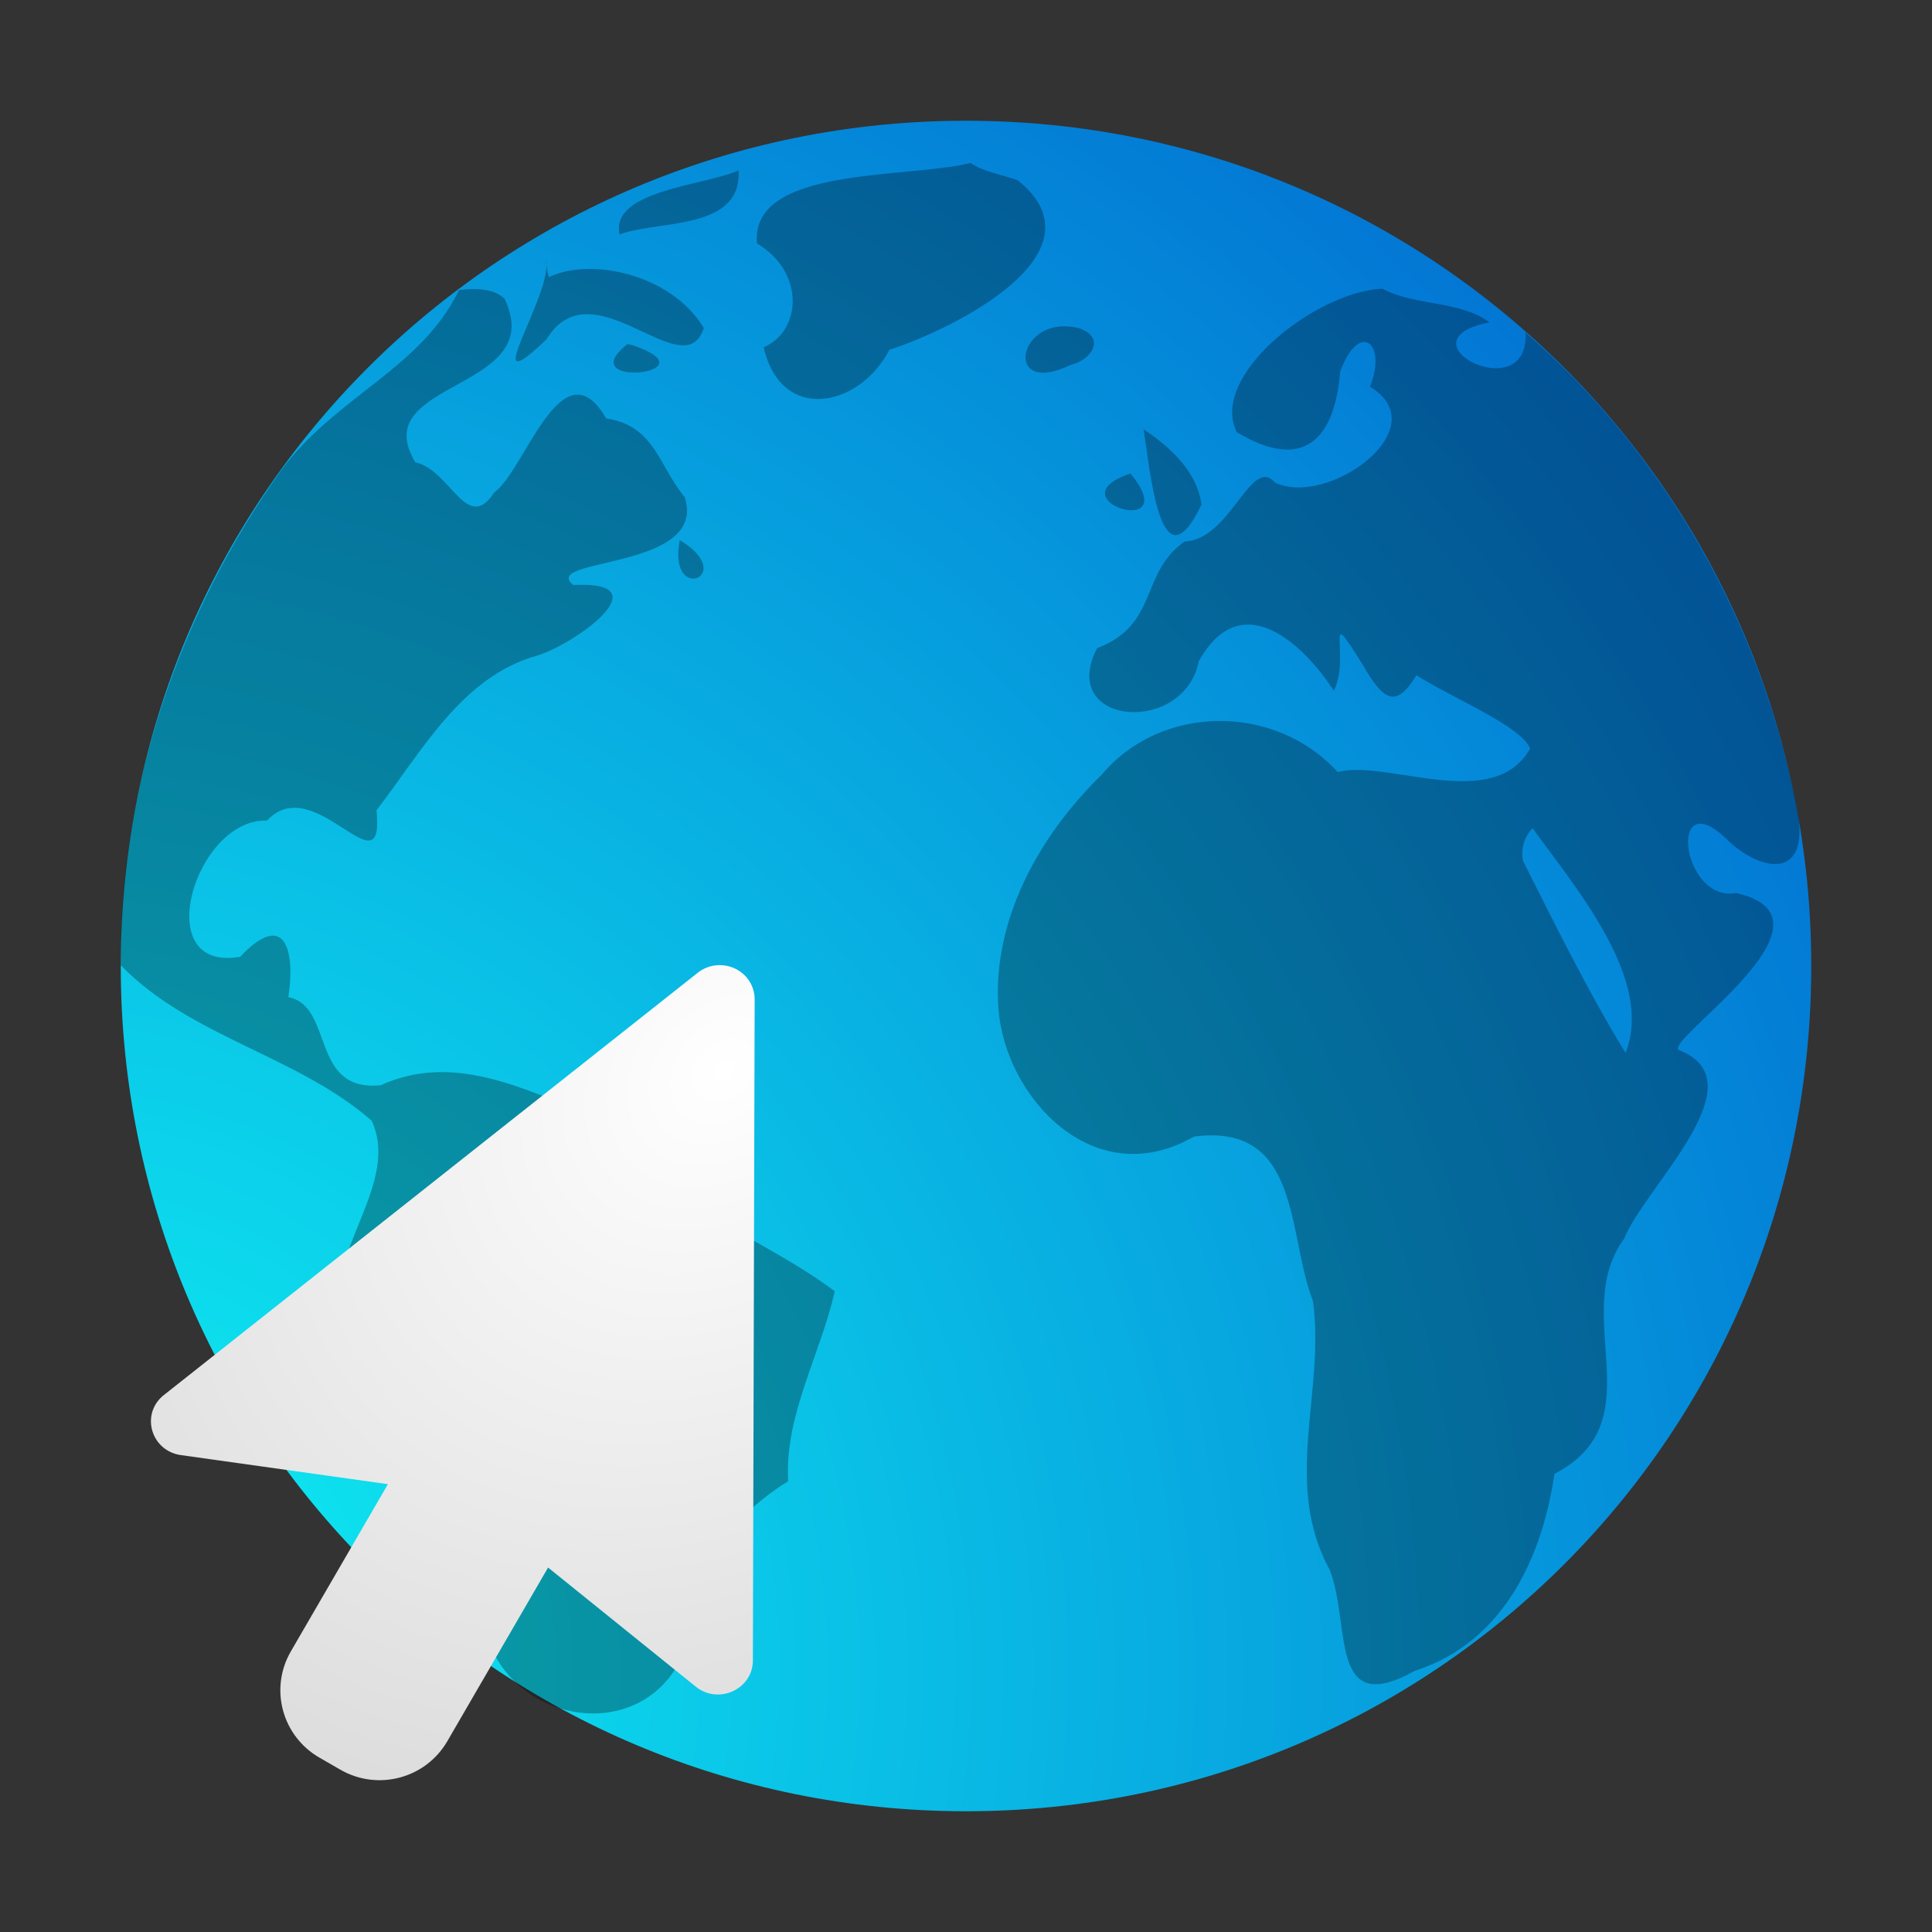 <?xml version="1.0" encoding="UTF-8" standalone="no"?>
<svg
   width="64"
   height="64"
   version="1"
   id="svg5"
   sodipodi:docname="abrowser.svg"
   inkscape:version="1.4 (e7c3feb100, 2024-10-09)"
   xmlns:inkscape="http://www.inkscape.org/namespaces/inkscape"
   xmlns:sodipodi="http://sodipodi.sourceforge.net/DTD/sodipodi-0.dtd"
   xmlns:xlink="http://www.w3.org/1999/xlink"
   xmlns="http://www.w3.org/2000/svg"
   xmlns:svg="http://www.w3.org/2000/svg">
  <rect width="100%" height="100%" fill="#333333" stroke="none"/>
  <defs
     id="defs5">
    <linearGradient
       id="linearGradient1"
       inkscape:collect="always">
      <stop
         style="stop-color:#ffffff;stop-opacity:1;"
         offset="0"
         id="stop1" />
      <stop
         style="stop-color:#b9b9b9;stop-opacity:1;"
         offset="1"
         id="stop2" />
    </linearGradient>
    <inkscape:path-effect
       effect="fillet_chamfer"
       id="path-effect8"
       is_visible="true"
       lpeversion="1"
       nodesatellites_param="F,0,0,1,0,0,0,1 @ F,0,0,1,0,0,0,1 @ F,0,0,1,0,0,0,1 @ F,0,0,1,0,0,0,1 @ F,0,0,1,0,0,0,1 | F,0,0,1,0,0,0,1 @ F,0,0,1,0,0,0,1 | F,0,0,1,0,0,0,1 @ F,0,0,1,0,0,0,1 @ F,0,0,1,0,0,0,1 @ F,0,0,1,0,0,0,1 @ F,0,0,1,0,0,0,1 | F,0,0,1,0,0,0,1 @ F,0,0,1,0,0,0,1 @ F,0,0,1,0,0,0,1 @ F,0,0,1,0,0,0,1 @ F,0,0,1,0,0,0,1 @ F,0,0,1,0,0,0,1 @ F,0,0,1,0,0,0,1 @ F,0,0,1,0,0,0,1 @ F,0,0,1,0,0,0,1 @ F,0,0,1,0,0,0,1 @ F,0,0,1,0,0,0,1 @ F,0,0,1,0,0,0,1 @ F,0,0,1,0,0,0,1 @ F,0,0,1,0,0,0,1 @ F,0,0,1,0,3.365,0,1 @ F,0,0,1,0,1.669,0,1 @ F,0,0,1,0,0,0,1 @ F,0,0,1,0,0,0,1 @ F,0,0,1,0,0,0,1 @ F,0,0,1,0,0,0,1 @ F,0,0,1,0,0,0,1 @ F,0,0,1,0,0,0,1 @ F,0,0,1,0,0,0,1 @ F,0,0,1,0,0,0,1 @ F,0,0,1,0,0,0,1 @ F,0,0,1,0,0,0,1 @ F,0,0,1,0,0,0,1 | F,0,0,1,0,0,0,1 @ F,0,0,1,0,0,0,1 @ F,0,0,1,0,0,0,1 @ F,0,0,1,0,0,0,1 @ F,0,0,1,0,0,0,1 @ F,0,0,1,0,0,0,1 @ F,0,0,1,0,0,0,1 @ F,0,0,1,0,0,0,1 @ F,0,0,1,0,0,0,1 @ F,0,0,1,0,0,0,1 @ F,0,0,1,0,0,0,1 @ F,0,0,1,0,0,0,1 @ F,0,0,1,0,0,0,1 @ F,0,0,1,0,0,0,1 @ F,0,0,1,0,0,0,1 @ F,0,0,1,0,0,0,1 @ F,0,0,1,0,0,0,1 @ F,0,0,1,0,0,0,1 @ F,0,0,1,0,0,0,1 @ F,0,0,1,0,0,0,1 @ F,0,0,1,0,0,0,1 @ F,0,0,1,0,0,0,1 | F,0,0,1,0,0,0,1 @ F,0,0,1,0,0,0,1 | F,0,0,1,0,0,0,1 @ F,0,0,1,0,0,0,1 @ F,0,0,1,0,0,0,1 | F,0,0,1,0,0,0,1 @ F,0,0,1,0,0,0,1 |  |  | F,0,0,1,0,0,0,1 @ F,0,0,1,0,0,0,1 @ F,0,0,1,0,0,0,1"
       radius="0"
       unit="px"
       method="auto"
       mode="F"
       chamfer_steps="1"
       flexible="false"
       use_knot_distance="true"
       apply_no_radius="true"
       apply_with_radius="true"
       only_selected="false"
       hide_knots="false" />
    <linearGradient
       id="linearGradient7"
       inkscape:collect="always">
      <stop
         style="stop-color:#0ff4f3;stop-opacity:1;"
         offset="0"
         id="stop7" />
      <stop
         style="stop-color:#005fce;stop-opacity:1;"
         offset="1"
         id="stop8" />
    </linearGradient>
    <radialGradient
       inkscape:collect="always"
       xlink:href="#linearGradient7"
       id="radialGradient8"
       cx="1.21"
       cy="55.34"
       fx="1.21"
       fy="55.34"
       r="28"
       gradientUnits="userSpaceOnUse"
       gradientTransform="matrix(2.438,-1.408,1.408,2.438,-79.646,-77.892)" />
    <radialGradient
       inkscape:collect="always"
       xlink:href="#linearGradient1"
       id="radialGradient2"
       cx="19.209"
       cy="44.442"
       fx="19.209"
       fy="44.442"
       r="10"
       gradientTransform="matrix(-3.923,3.923,-3.038,-3.038,234.356,95.098)"
       gradientUnits="userSpaceOnUse" />
    <inkscape:path-effect
       effect="fillet_chamfer"
       id="path-effect8-5"
       is_visible="true"
       lpeversion="1"
       nodesatellites_param="F,0,0,1,0,0,0,1 @ F,0,0,1,0,0,0,1 @ F,0,0,1,0,0,0,1 @ F,0,0,1,0,0,0,1 @ F,0,0,1,0,0,0,1 | F,0,0,1,0,0,0,1 @ F,0,0,1,0,0,0,1 | F,0,0,1,0,0,0,1 @ F,0,0,1,0,0,0,1 @ F,0,0,1,0,0,0,1 @ F,0,0,1,0,0,0,1 @ F,0,0,1,0,0,0,1 | F,0,0,1,0,0,0,1 @ F,0,0,1,0,0,0,1 @ F,0,0,1,0,0,0,1 @ F,0,0,1,0,0,0,1 @ F,0,0,1,0,0,0,1 @ F,0,0,1,0,0,0,1 @ F,0,0,1,0,0,0,1 @ F,0,0,1,0,0,0,1 @ F,0,0,1,0,0,0,1 @ F,0,0,1,0,0,0,1 @ F,0,0,1,0,0,0,1 @ F,0,0,1,0,0,0,1 @ F,0,0,1,0,0,0,1 @ F,0,0,1,0,0,0,1 @ F,0,0,1,0,3.365,0,1 @ F,0,0,1,0,1.669,0,1 @ F,0,0,1,0,0,0,1 @ F,0,0,1,0,0,0,1 @ F,0,0,1,0,0,0,1 @ F,0,0,1,0,0,0,1 @ F,0,0,1,0,0,0,1 @ F,0,0,1,0,0,0,1 @ F,0,0,1,0,0,0,1 @ F,0,0,1,0,0,0,1 @ F,0,0,1,0,0,0,1 @ F,0,0,1,0,0,0,1 @ F,0,0,1,0,0,0,1 | F,0,0,1,0,0,0,1 @ F,0,0,1,0,0,0,1 @ F,0,0,1,0,0,0,1 @ F,0,0,1,0,0,0,1 @ F,0,0,1,0,0,0,1 @ F,0,0,1,0,0,0,1 @ F,0,0,1,0,0,0,1 @ F,0,0,1,0,0,0,1 @ F,0,0,1,0,0,0,1 @ F,0,0,1,0,0,0,1 @ F,0,0,1,0,0,0,1 @ F,0,0,1,0,0,0,1 @ F,0,0,1,0,0,0,1 @ F,0,0,1,0,0,0,1 @ F,0,0,1,0,0,0,1 @ F,0,0,1,0,0,0,1 @ F,0,0,1,0,0,0,1 @ F,0,0,1,0,0,0,1 @ F,0,0,1,0,0,0,1 @ F,0,0,1,0,0,0,1 @ F,0,0,1,0,0,0,1 @ F,0,0,1,0,0,0,1 | F,0,0,1,0,0,0,1 @ F,0,0,1,0,0,0,1 | F,0,0,1,0,0,0,1 @ F,0,0,1,0,0,0,1 @ F,0,0,1,0,0,0,1 | F,0,0,1,0,0,0,1 @ F,0,0,1,0,0,0,1 |  |  | F,0,0,1,0,0,0,1 @ F,0,0,1,0,0,0,1 @ F,0,0,1,0,0,0,1"
       radius="0"
       unit="px"
       method="auto"
       mode="F"
       chamfer_steps="1"
       flexible="false"
       use_knot_distance="true"
       apply_no_radius="true"
       apply_with_radius="true"
       only_selected="false"
       hide_knots="false" />
  </defs>
  <sodipodi:namedview
     id="namedview5"
     pagecolor="#ffffff"
     bordercolor="#000000"
     borderopacity="0.25"
     inkscape:showpageshadow="2"
     inkscape:pageopacity="0.0"
     inkscape:pagecheckerboard="0"
     inkscape:deskcolor="#d1d1d1"
     inkscape:zoom="19.64431"
     inkscape:cx="34.055662"
     inkscape:cy="41.538745"
     inkscape:window-width="1920"
     inkscape:window-height="1020"
     inkscape:window-x="0"
     inkscape:window-y="0"
     inkscape:window-maximized="1"
     inkscape:current-layer="svg5" />
  <path
     id="rect2"
     style="fill:url(#radialGradient8)"
     d="M 32,4 C 47.512,4 60,16.488 60,32 60,47.512 47.512,60 32,60 16.488,60 4,47.512 4,32 4,16.488 16.488,4 32,4 Z" />
  <path
     style="opacity:0.3;stroke-width:1;enable-background:new"
     d="m 24.104,5 c -1.521,0.377 -5.211,0.075 -5.05,1.901 1.154,0.693 1.047,2.081 0.158,2.46 0.418,1.809 2.268,1.425 2.975,0.059 C 23.703,8.931 27.35,7.125 25.227,5.411 24.854,5.271 24.444,5.22 24.104,5 Z M 18.619,5.176 C 17.814,5.534 15.581,5.647 15.801,6.689 16.718,6.347 18.701,6.605 18.619,5.176 Z m -4.561,2.098 c 0.207,0.795 -1.716,3.559 0.018,1.895 1.089,-1.787 3.259,1.181 3.72,-0.267 -0.779,-1.287 -2.7,-1.676 -3.665,-1.2 l -0.044,-0.176 z m 19.793,0.699 c -1.592,0.074 -4.11,2.076 -3.443,3.396 1.583,0.952 2.317,0.164 2.446,-1.438 0.455,-1.219 1.119,-0.671 0.705,0.362 1.619,0.977 -0.998,2.869 -2.249,2.268 -0.561,-0.659 -1.054,1.361 -2.137,1.393 -1.073,0.761 -0.602,1.964 -2.072,2.526 -0.943,1.839 2.058,2.075 2.409,0.305 1.001,-1.793 2.474,-0.408 3.193,0.702 0.416,-0.84 -0.277,-2.16 0.674,-0.631 0.499,0.87 0.794,1.065 1.281,0.264 0.838,0.538 2.461,1.188 2.691,1.734 -0.87,1.544 -3.395,0.245 -4.553,0.558 -1.471,-1.62 -4.164,-1.627 -5.584,0.06 -1.491,1.453 -2.594,3.452 -2.445,5.531 0.149,2.078 2.243,4.404 4.628,3.033 2.543,-0.333 2.197,2.312 2.814,3.889 0.299,2.137 -0.729,4.295 0.392,6.354 0.519,1.298 -0.042,3.547 2.019,2.399 2.17,-0.698 3.034,-2.813 3.304,-4.661 2.404,-1.246 0.334,-3.765 1.649,-5.566 0.482,-1.219 3.232,-3.711 1.291,-4.464 -0.325,-0.256 4.045,-3.097 1.362,-3.714 -1.32,0.246 -1.653,-2.735 -0.147,-1.196 0.742,0.665 1.817,0.878 1.62,-0.599 C 42.902,16.082 40.616,11.951 37.24,9.014 37.343,10.831 34.172,9.205 36.386,8.77 35.692,8.249 34.625,8.39 33.852,7.973 Z M 12.006,8.002 C 11.111,9.862 9.107,10.512 7.805,12.257 5.381,15.652 3.958,19.796 4,23.982 c 1.65,1.701 4.172,2.136 5.938,3.679 0.843,1.826 -2.067,3.888 -0.119,5.748 1.67,1.687 2.526,3.765 2.759,6.094 0.417,2.463 3.904,3.084 4.801,0.6 0.224,-1.721 0.908,-2.982 2.412,-3.911 -0.083,-1.589 0.763,-2.98 1.103,-4.497 C 19.091,30.349 16.611,29.568 15.145,27.548 13.469,26.868 11.84,26.054 10.152,26.821 8.471,26.989 9.055,24.949 7.966,24.737 8.128,23.677 7.911,22.636 6.826,23.781 4.653,24.168 5.764,20.496 7.462,20.559 c 1.123,-1.215 2.79,1.762 2.59,-0.243 1.072,-1.395 2.022,-3.162 3.787,-3.657 0.898,-0.264 3.009,-1.781 0.87,-1.674 -0.817,-0.656 3.202,-0.342 2.634,-2.08 -0.617,-0.747 -0.713,-1.695 -1.856,-1.861 -1.047,-1.799 -1.926,1.244 -2.648,1.748 C 12.187,13.792 11.813,12.269 10.971,12.081 9.781,10.121 14.136,10.413 13.081,8.21 12.796,7.945 12.363,7.972 12.006,8.002 Z M 26.692,8.912 C 25.208,8.529 24.851,10.571 26.475,9.777 26.931,9.679 27.339,9.156 26.692,8.912 Z M 15.99,9.285 c -1.372,1.076 2.135,0.696 0.101,0.02 l -1.11e-4,-2.15e-5 z m 12.209,2.012 c 0.157,0.888 0.38,3.859 1.373,1.786 -0.104,-0.788 -0.749,-1.368 -1.373,-1.786 z m -0.307,1.049 c -1.865,0.626 1.309,1.598 0,0 z m -10.664,1.576 c -0.305,1.534 1.405,0.849 0,0 z m 20.178,6.818 c 1.059,1.459 2.878,3.594 2.2,5.316 -0.878,-1.433 -1.661,-3.023 -2.427,-4.544 -0.054,-0.277 0.03,-0.574 0.227,-0.773 z"
     id="path2"
     inkscape:path-effect="#path-effect8"
     inkscape:original-d="m 24.103516,5 c -1.520959,0.3770258 -5.210952,0.075231 -5.049646,1.9006038 1.153836,0.6930993 1.047354,2.0811583 0.157619,2.4597045 0.41832,1.8085137 2.26834,1.4253777 2.975412,0.059332 C 23.703479,8.9314972 27.350047,7.1250161 25.227154,5.4112939 24.854203,5.2713257 24.443781,5.2197205 24.103516,5 Z M 18.619141,5.1757812 C 17.814439,5.534265 15.58088,5.6469815 15.801197,6.6894928 16.718423,6.3474264 18.701055,6.6052684 18.619141,5.1757812 Z m -4.560547,2.0976563 c 0.207333,0.7953817 -1.715719,3.5594165 0.01813,1.8952538 1.089317,-1.7873475 3.258979,1.1806607 3.720069,-0.2665565 -0.779496,-1.2870201 -2.69954,-1.6760114 -3.664987,-1.1999275 l -0.04425,-0.1761406 z m 19.792968,0.6992187 c -1.591855,0.074453 -4.11031,2.0763478 -3.442563,3.3958808 1.582768,0.951507 2.316853,0.163727 2.445847,-1.4378684 0.454732,-1.2189537 1.118747,-0.6712481 0.705012,0.3617374 1.618552,0.977151 -0.997995,2.869117 -2.249377,2.267888 -0.561349,-0.658771 -1.053996,1.361418 -2.137413,1.393264 -1.073004,0.760692 -0.602306,1.964328 -2.072233,2.525918 -0.942871,1.839194 2.058272,2.074932 2.408848,0.304769 1.001191,-1.793424 2.473762,-0.408319 3.193336,0.701841 0.416173,-0.839602 -0.276945,-2.159637 0.673719,-0.630734 0.499249,0.869909 0.793568,1.064636 1.281096,0.263714 0.838081,0.53825 2.460819,1.187721 2.691447,1.734276 -0.870312,1.544261 -3.394606,0.245484 -4.552796,0.558106 -1.470886,-1.620097 -4.163669,-1.626984 -5.584205,0.05992 -1.491429,1.453091 -2.593953,3.452354 -2.444723,5.530729 0.14923,2.078375 2.243487,4.403523 4.627967,3.032897 2.543161,-0.33292 2.196673,2.31213 2.814096,3.888695 0.298854,2.136866 -0.728957,4.29473 0.392025,6.3543 0.519141,1.298272 -0.04183,3.547493 2.019484,2.398912 2.170327,-0.697822 3.034242,-2.81338 3.303745,-4.660703 2.404483,-1.245821 0.334374,-3.764844 1.648817,-5.565963 0.482277,-1.219432 3.232124,-3.711035 1.291494,-4.464067 -0.325341,-0.255653 4.044923,-3.097003 1.361609,-3.714221 -1.3198,0.245592 -1.652501,-2.735257 -0.146947,-1.195936 0.742332,0.665123 1.817271,0.877653 1.62009,-0.598838 C 42.901651,16.081872 40.616399,11.951096 37.240234,9.0136719 37.343075,10.830808 34.17234,9.2050305 36.38571,8.7697771 35.691676,8.2490636 34.624816,8.3898949 33.851562,7.9726562 Z M 12.005859,8.0019532 C 11.111151,9.8617691 9.1073361,10.512473 7.8050313,12.256642 5.3814983,15.651767 3.9582896,19.796291 4,23.982422 c 1.6498974,1.700852 4.1715082,2.135576 5.9380513,3.678947 0.8428277,1.826188 -2.0674158,3.887793 -0.1189975,5.747834 1.6698472,1.686759 2.5262662,3.765073 2.7589092,6.094099 0.416647,2.463432 3.904323,3.083577 4.80121,0.600385 0.223618,-1.721093 0.908018,-2.981873 2.412398,-3.91095 -0.08344,-1.589184 0.762934,-2.980256 1.102626,-4.496792 C 19.091302,30.34882 16.610591,29.568326 15.144612,27.548472 13.468929,26.867583 11.840219,26.054089 10.151985,26.821318 8.4708451,26.989269 9.0545756,24.949107 7.9663212,24.737035 8.1283211,23.676819 7.9111859,22.6362 6.8259797,23.78113 4.6531615,24.167597 5.7639655,20.496287 7.4622881,20.559218 c 1.122847,-1.214926 2.7902719,1.761625 2.5900369,-0.243485 1.071837,-1.39536 2.022011,-3.162036 3.786565,-3.656924 0.897796,-0.263758 3.008712,-1.781408 0.869927,-1.673838 -0.81747,-0.656386 3.201934,-0.341941 2.633525,-2.080126 -0.617061,-0.746532 -0.712819,-1.694751 -1.855547,-1.860651 -1.047389,-1.7992223 -1.925877,1.244108 -2.648222,1.748479 C 12.187114,13.7923 11.81316,12.268885 10.971043,12.080788 9.7811844,10.12073 14.135678,10.412738 13.081466,8.2097525 12.795572,7.9449882 12.363357,7.9719988 12.005859,8.0019532 Z M 26.691606,8.9116406 C 25.208181,8.5294778 24.850529,10.570803 26.474758,9.7773472 26.931062,9.6790297 27.33929,9.156311 26.691606,8.9116406 Z M 15.990234,9.2851563 c -1.371667,1.0758107 2.135085,0.6964651 0.100929,0.01965 l -1.11e-4,-2.15e-5 z m 12.208985,2.0117187 c 0.156544,0.887555 0.380191,3.859398 1.373237,1.786151 -0.103716,-0.787614 -0.749278,-1.367893 -1.373237,-1.786151 z m -0.306641,1.048828 c -1.864859,0.62595 1.308894,1.597817 0,0 z m -10.664062,1.576172 c -0.305377,1.533971 1.404564,0.849159 0,0 z m 20.177734,6.818359 c 1.059072,1.458645 2.878475,3.594376 2.200115,5.316492 -0.878149,-1.432735 -1.660629,-3.022831 -2.426867,-4.543752 -0.05368,-0.276634 0.03016,-0.573867 0.226752,-0.77274 z"
     transform="matrix(1.4,0,0,1.4,-1.6,-1.6)"
     sodipodi:nodetypes="ccccccccccccccccccccccccccccczcccccccccccccccccccccccccccccccccccccccccccccccccccccc" />
  <path
     style="fill:url(#radialGradient2)"
     d="m 23.814,31.971 c -0.274,0.006 -0.537,0.108 -0.742,0.286 L 5.388,46.245 c -0.734,0.638 -0.368,1.821 0.605,1.957 l 6.857,0.963 -3.214,5.537 c -0.718,1.238 -0.293,2.81 0.951,3.525 l 0.689,0.397 c 1.244,0.714 2.825,0.291 3.543,-0.946 l 3.337,-5.751 4.89,3.944 c 0.753,0.609 1.893,0.088 1.894,-0.866 l 0.059,-21.904 c 0.002,-0.635 -0.535,-1.146 -1.186,-1.13 z"
     id="path4" />
</svg>
